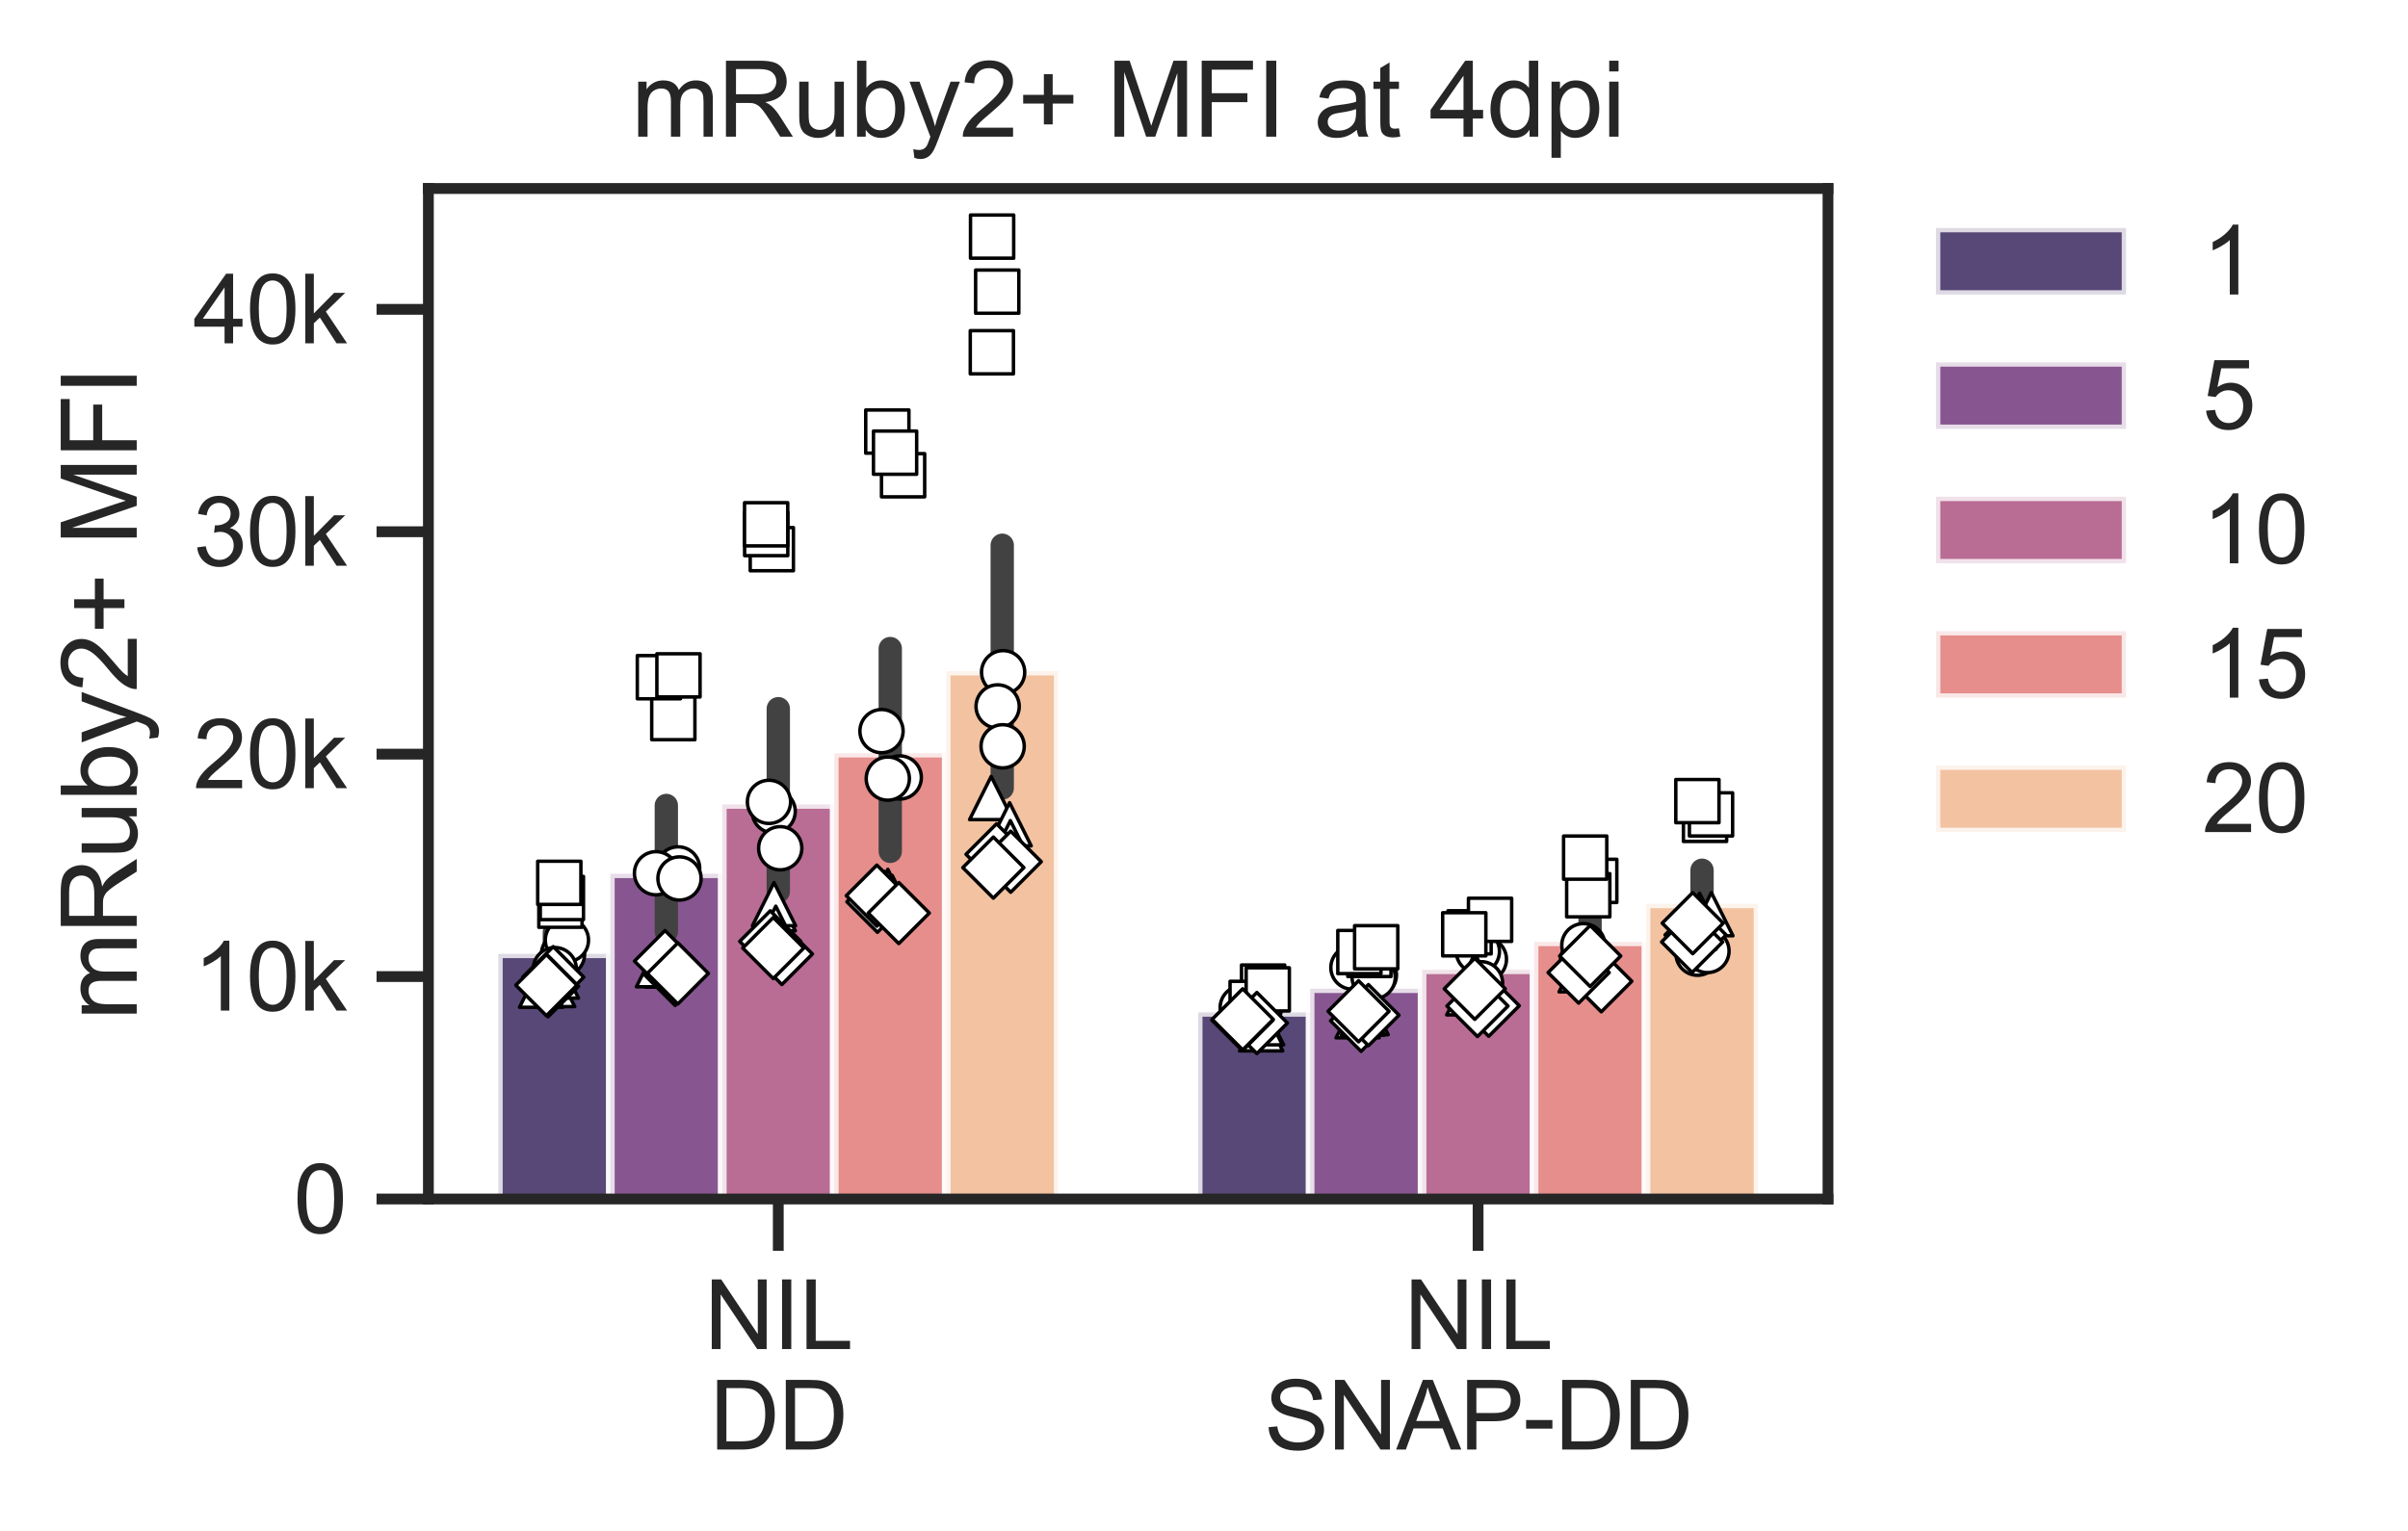 <?xml version="1.0" encoding="utf-8" standalone="no"?>
<!DOCTYPE svg PUBLIC "-//W3C//DTD SVG 1.1//EN"
  "http://www.w3.org/Graphics/SVG/1.1/DTD/svg11.dtd">
<svg xmlns:xlink="http://www.w3.org/1999/xlink" width="278.719pt" height="177.219pt" viewBox="0 0 278.719 177.219" xmlns="http://www.w3.org/2000/svg" version="1.1">
 <defs>
  <style type="text/css">*{stroke-linejoin: round; stroke-linecap: butt}</style>
 </defs>
 <g id="figure_1">
  <g id="patch_1">
   <path d="M 0 177.219 
L 278.719 177.219 
L 278.719 -0 
L 0 -0 
z
" style="fill: #ffffff"/>
  </g>
  <g id="axes_1">
   <g id="patch_2">
    <path d="M 49.585 138.825 
L 211.585 138.825 
L 211.585 21.825 
L 49.585 21.825 
z
" style="fill: #ffffff"/>
   </g>
   <g id="matplotlib.axis_1">
    <g id="xtick_1">
     <g id="line2d_1">
      <defs>
       <path id="m6c8a07d9db" d="M 0 0 
L 0 6 
" style="stroke: #262626; stroke-width: 1.25"/>
      </defs>
      <g>
       <use xlink:href="#m6c8a07d9db" x="90.085" y="138.825" style="fill: #262626; stroke: #262626; stroke-width: 1.25"/>
      </g>
     </g>
     <g id="text_1">
      <!-- NIL -->
      <g style="fill: #262626" transform="translate(81.526 156.199) scale(0.11 -0.11)">
       <defs>
        <path id="ArialMT-4e" d="M 488 0 
L 488 4581 
L 1109 4581 
L 3516 984 
L 3516 4581 
L 4097 4581 
L 4097 0 
L 3475 0 
L 1069 3600 
L 1069 0 
L 488 0 
z
" transform="scale(0.016)"/>
        <path id="ArialMT-49" d="M 597 0 
L 597 4581 
L 1203 4581 
L 1203 0 
L 597 0 
z
" transform="scale(0.016)"/>
        <path id="ArialMT-4c" d="M 469 0 
L 469 4581 
L 1075 4581 
L 1075 541 
L 3331 541 
L 3331 0 
L 469 0 
z
" transform="scale(0.016)"/>
       </defs>
       <use xlink:href="#ArialMT-4e"/>
       <use xlink:href="#ArialMT-49" transform="translate(72.217 0)"/>
       <use xlink:href="#ArialMT-4c" transform="translate(100 0)"/>
      </g>
      <!-- DD -->
      <g style="fill: #262626" transform="translate(82.141 167.833) scale(0.11 -0.11)">
       <defs>
        <path id="ArialMT-44" d="M 494 0 
L 494 4581 
L 2072 4581 
Q 2606 4581 2888 4516 
Q 3281 4425 3559 4188 
Q 3922 3881 4101 3404 
Q 4281 2928 4281 2316 
Q 4281 1794 4159 1391 
Q 4038 988 3847 723 
Q 3656 459 3429 307 
Q 3203 156 2883 78 
Q 2563 0 2147 0 
L 494 0 
z
M 1100 541 
L 2078 541 
Q 2531 541 2789 625 
Q 3047 709 3200 863 
Q 3416 1078 3536 1442 
Q 3656 1806 3656 2325 
Q 3656 3044 3420 3430 
Q 3184 3816 2847 3947 
Q 2603 4041 2063 4041 
L 1100 4041 
L 1100 541 
z
" transform="scale(0.016)"/>
       </defs>
       <use xlink:href="#ArialMT-44"/>
       <use xlink:href="#ArialMT-44" transform="translate(72.217 0)"/>
      </g>
     </g>
    </g>
    <g id="xtick_2">
     <g id="line2d_2">
      <g>
       <use xlink:href="#m6c8a07d9db" x="171.085" y="138.825" style="fill: #262626; stroke: #262626; stroke-width: 1.25"/>
      </g>
     </g>
     <g id="text_2">
      <!-- NIL -->
      <g style="fill: #262626" transform="translate(162.526 156.199) scale(0.11 -0.11)">
       <use xlink:href="#ArialMT-4e"/>
       <use xlink:href="#ArialMT-49" transform="translate(72.217 0)"/>
       <use xlink:href="#ArialMT-4c" transform="translate(100 0)"/>
      </g>
      <!-- SNAP-DD -->
      <g style="fill: #262626" transform="translate(146.331 167.833) scale(0.11 -0.11)">
       <defs>
        <path id="ArialMT-53" d="M 288 1472 
L 859 1522 
Q 900 1178 1048 958 
Q 1197 738 1509 602 
Q 1822 466 2213 466 
Q 2559 466 2825 569 
Q 3091 672 3220 851 
Q 3350 1031 3350 1244 
Q 3350 1459 3225 1620 
Q 3100 1781 2813 1891 
Q 2628 1963 1997 2114 
Q 1366 2266 1113 2400 
Q 784 2572 623 2826 
Q 463 3081 463 3397 
Q 463 3744 659 4045 
Q 856 4347 1234 4503 
Q 1613 4659 2075 4659 
Q 2584 4659 2973 4495 
Q 3363 4331 3572 4012 
Q 3781 3694 3797 3291 
L 3216 3247 
Q 3169 3681 2898 3903 
Q 2628 4125 2100 4125 
Q 1550 4125 1298 3923 
Q 1047 3722 1047 3438 
Q 1047 3191 1225 3031 
Q 1400 2872 2139 2705 
Q 2878 2538 3153 2413 
Q 3553 2228 3743 1945 
Q 3934 1663 3934 1294 
Q 3934 928 3725 604 
Q 3516 281 3123 101 
Q 2731 -78 2241 -78 
Q 1619 -78 1198 103 
Q 778 284 539 648 
Q 300 1013 288 1472 
z
" transform="scale(0.016)"/>
        <path id="ArialMT-41" d="M -9 0 
L 1750 4581 
L 2403 4581 
L 4278 0 
L 3588 0 
L 3053 1388 
L 1138 1388 
L 634 0 
L -9 0 
z
M 1313 1881 
L 2866 1881 
L 2388 3150 
Q 2169 3728 2063 4100 
Q 1975 3659 1816 3225 
L 1313 1881 
z
" transform="scale(0.016)"/>
        <path id="ArialMT-50" d="M 494 0 
L 494 4581 
L 2222 4581 
Q 2678 4581 2919 4538 
Q 3256 4481 3484 4323 
Q 3713 4166 3852 3881 
Q 3991 3597 3991 3256 
Q 3991 2672 3619 2267 
Q 3247 1863 2275 1863 
L 1100 1863 
L 1100 0 
L 494 0 
z
M 1100 2403 
L 2284 2403 
Q 2872 2403 3119 2622 
Q 3366 2841 3366 3238 
Q 3366 3525 3220 3729 
Q 3075 3934 2838 4000 
Q 2684 4041 2272 4041 
L 1100 4041 
L 1100 2403 
z
" transform="scale(0.016)"/>
        <path id="ArialMT-2d" d="M 203 1375 
L 203 1941 
L 1931 1941 
L 1931 1375 
L 203 1375 
z
" transform="scale(0.016)"/>
       </defs>
       <use xlink:href="#ArialMT-53"/>
       <use xlink:href="#ArialMT-4e" transform="translate(66.699 0)"/>
       <use xlink:href="#ArialMT-41" transform="translate(138.916 0)"/>
       <use xlink:href="#ArialMT-50" transform="translate(205.615 0)"/>
       <use xlink:href="#ArialMT-2d" transform="translate(272.314 0)"/>
       <use xlink:href="#ArialMT-44" transform="translate(305.615 0)"/>
       <use xlink:href="#ArialMT-44" transform="translate(377.832 0)"/>
      </g>
     </g>
    </g>
   </g>
   <g id="matplotlib.axis_2">
    <g id="ytick_1">
     <g id="line2d_3">
      <defs>
       <path id="m7a5f6db5f8" d="M 0 0 
L -6 0 
" style="stroke: #262626; stroke-width: 1.25"/>
      </defs>
      <g>
       <use xlink:href="#m7a5f6db5f8" x="49.585" y="138.825" style="fill: #262626; stroke: #262626; stroke-width: 1.25"/>
      </g>
     </g>
     <g id="text_3">
      <!-- 0 -->
      <g style="fill: #262626" transform="translate(33.968 142.762) scale(0.11 -0.11)">
       <defs>
        <path id="ArialMT-30" d="M 266 2259 
Q 266 3072 433 3567 
Q 600 4063 929 4331 
Q 1259 4600 1759 4600 
Q 2128 4600 2406 4451 
Q 2684 4303 2865 4023 
Q 3047 3744 3150 3342 
Q 3253 2941 3253 2259 
Q 3253 1453 3087 958 
Q 2922 463 2592 192 
Q 2263 -78 1759 -78 
Q 1097 -78 719 397 
Q 266 969 266 2259 
z
M 844 2259 
Q 844 1131 1108 757 
Q 1372 384 1759 384 
Q 2147 384 2411 759 
Q 2675 1134 2675 2259 
Q 2675 3391 2411 3762 
Q 2147 4134 1753 4134 
Q 1366 4134 1134 3806 
Q 844 3388 844 2259 
z
" transform="scale(0.016)"/>
       </defs>
       <use xlink:href="#ArialMT-30"/>
      </g>
     </g>
    </g>
    <g id="ytick_2">
     <g id="line2d_4">
      <g>
       <use xlink:href="#m7a5f6db5f8" x="49.585" y="113.072" style="fill: #262626; stroke: #262626; stroke-width: 1.25"/>
      </g>
     </g>
     <g id="text_4">
      <!-- 10k -->
      <g style="fill: #262626" transform="translate(22.351 117.009) scale(0.11 -0.11)">
       <defs>
        <path id="ArialMT-31" d="M 2384 0 
L 1822 0 
L 1822 3584 
Q 1619 3391 1289 3197 
Q 959 3003 697 2906 
L 697 3450 
Q 1169 3672 1522 3987 
Q 1875 4303 2022 4600 
L 2384 4600 
L 2384 0 
z
" transform="scale(0.016)"/>
        <path id="ArialMT-6b" d="M 425 0 
L 425 4581 
L 988 4581 
L 988 1969 
L 2319 3319 
L 3047 3319 
L 1778 2088 
L 3175 0 
L 2481 0 
L 1384 1697 
L 988 1316 
L 988 0 
L 425 0 
z
" transform="scale(0.016)"/>
       </defs>
       <use xlink:href="#ArialMT-31"/>
       <use xlink:href="#ArialMT-30" transform="translate(55.615 0)"/>
       <use xlink:href="#ArialMT-6b" transform="translate(111.23 0)"/>
      </g>
     </g>
    </g>
    <g id="ytick_3">
     <g id="line2d_5">
      <g>
       <use xlink:href="#m7a5f6db5f8" x="49.585" y="87.32" style="fill: #262626; stroke: #262626; stroke-width: 1.25"/>
      </g>
     </g>
     <g id="text_5">
      <!-- 20k -->
      <g style="fill: #262626" transform="translate(22.351 91.257) scale(0.11 -0.11)">
       <defs>
        <path id="ArialMT-32" d="M 3222 541 
L 3222 0 
L 194 0 
Q 188 203 259 391 
Q 375 700 629 1000 
Q 884 1300 1366 1694 
Q 2113 2306 2375 2664 
Q 2638 3022 2638 3341 
Q 2638 3675 2398 3904 
Q 2159 4134 1775 4134 
Q 1369 4134 1125 3890 
Q 881 3647 878 3216 
L 300 3275 
Q 359 3922 746 4261 
Q 1134 4600 1788 4600 
Q 2447 4600 2831 4234 
Q 3216 3869 3216 3328 
Q 3216 3053 3103 2787 
Q 2991 2522 2730 2228 
Q 2469 1934 1863 1422 
Q 1356 997 1212 845 
Q 1069 694 975 541 
L 3222 541 
z
" transform="scale(0.016)"/>
       </defs>
       <use xlink:href="#ArialMT-32"/>
       <use xlink:href="#ArialMT-30" transform="translate(55.615 0)"/>
       <use xlink:href="#ArialMT-6b" transform="translate(111.23 0)"/>
      </g>
     </g>
    </g>
    <g id="ytick_4">
     <g id="line2d_6">
      <g>
       <use xlink:href="#m7a5f6db5f8" x="49.585" y="61.567" style="fill: #262626; stroke: #262626; stroke-width: 1.25"/>
      </g>
     </g>
     <g id="text_6">
      <!-- 30k -->
      <g style="fill: #262626" transform="translate(22.351 65.504) scale(0.11 -0.11)">
       <defs>
        <path id="ArialMT-33" d="M 269 1209 
L 831 1284 
Q 928 806 1161 595 
Q 1394 384 1728 384 
Q 2125 384 2398 659 
Q 2672 934 2672 1341 
Q 2672 1728 2419 1979 
Q 2166 2231 1775 2231 
Q 1616 2231 1378 2169 
L 1441 2663 
Q 1497 2656 1531 2656 
Q 1891 2656 2178 2843 
Q 2466 3031 2466 3422 
Q 2466 3731 2256 3934 
Q 2047 4138 1716 4138 
Q 1388 4138 1169 3931 
Q 950 3725 888 3313 
L 325 3413 
Q 428 3978 793 4289 
Q 1159 4600 1703 4600 
Q 2078 4600 2393 4439 
Q 2709 4278 2876 4000 
Q 3044 3722 3044 3409 
Q 3044 3113 2884 2869 
Q 2725 2625 2413 2481 
Q 2819 2388 3044 2092 
Q 3269 1797 3269 1353 
Q 3269 753 2831 336 
Q 2394 -81 1725 -81 
Q 1122 -81 723 278 
Q 325 638 269 1209 
z
" transform="scale(0.016)"/>
       </defs>
       <use xlink:href="#ArialMT-33"/>
       <use xlink:href="#ArialMT-30" transform="translate(55.615 0)"/>
       <use xlink:href="#ArialMT-6b" transform="translate(111.23 0)"/>
      </g>
     </g>
    </g>
    <g id="ytick_5">
     <g id="line2d_7">
      <g>
       <use xlink:href="#m7a5f6db5f8" x="49.585" y="35.815" style="fill: #262626; stroke: #262626; stroke-width: 1.25"/>
      </g>
     </g>
     <g id="text_7">
      <!-- 40k -->
      <g style="fill: #262626" transform="translate(22.351 39.752) scale(0.11 -0.11)">
       <defs>
        <path id="ArialMT-34" d="M 2069 0 
L 2069 1097 
L 81 1097 
L 81 1613 
L 2172 4581 
L 2631 4581 
L 2631 1613 
L 3250 1613 
L 3250 1097 
L 2631 1097 
L 2631 0 
L 2069 0 
z
M 2069 1613 
L 2069 3678 
L 634 1613 
L 2069 1613 
z
" transform="scale(0.016)"/>
       </defs>
       <use xlink:href="#ArialMT-34"/>
       <use xlink:href="#ArialMT-30" transform="translate(55.615 0)"/>
       <use xlink:href="#ArialMT-6b" transform="translate(111.23 0)"/>
      </g>
     </g>
    </g>
    <g id="text_8">
     <!-- mRuby2+ MFI -->
     <g style="fill: #262626" transform="translate(15.825 118.166) rotate(-90) scale(0.12 -0.12)">
      <defs>
       <path id="ArialMT-6d" d="M 422 0 
L 422 3319 
L 925 3319 
L 925 2853 
Q 1081 3097 1340 3245 
Q 1600 3394 1931 3394 
Q 2300 3394 2536 3241 
Q 2772 3088 2869 2813 
Q 3263 3394 3894 3394 
Q 4388 3394 4653 3120 
Q 4919 2847 4919 2278 
L 4919 0 
L 4359 0 
L 4359 2091 
Q 4359 2428 4304 2576 
Q 4250 2725 4106 2815 
Q 3963 2906 3769 2906 
Q 3419 2906 3187 2673 
Q 2956 2441 2956 1928 
L 2956 0 
L 2394 0 
L 2394 2156 
Q 2394 2531 2256 2718 
Q 2119 2906 1806 2906 
Q 1569 2906 1367 2781 
Q 1166 2656 1075 2415 
Q 984 2175 984 1722 
L 984 0 
L 422 0 
z
" transform="scale(0.016)"/>
       <path id="ArialMT-52" d="M 503 0 
L 503 4581 
L 2534 4581 
Q 3147 4581 3465 4457 
Q 3784 4334 3975 4021 
Q 4166 3709 4166 3331 
Q 4166 2844 3850 2509 
Q 3534 2175 2875 2084 
Q 3116 1969 3241 1856 
Q 3506 1613 3744 1247 
L 4541 0 
L 3778 0 
L 3172 953 
Q 2906 1366 2734 1584 
Q 2563 1803 2427 1890 
Q 2291 1978 2150 2013 
Q 2047 2034 1813 2034 
L 1109 2034 
L 1109 0 
L 503 0 
z
M 1109 2559 
L 2413 2559 
Q 2828 2559 3062 2645 
Q 3297 2731 3419 2920 
Q 3541 3109 3541 3331 
Q 3541 3656 3305 3865 
Q 3069 4075 2559 4075 
L 1109 4075 
L 1109 2559 
z
" transform="scale(0.016)"/>
       <path id="ArialMT-75" d="M 2597 0 
L 2597 488 
Q 2209 -75 1544 -75 
Q 1250 -75 995 37 
Q 741 150 617 320 
Q 494 491 444 738 
Q 409 903 409 1263 
L 409 3319 
L 972 3319 
L 972 1478 
Q 972 1038 1006 884 
Q 1059 663 1231 536 
Q 1403 409 1656 409 
Q 1909 409 2131 539 
Q 2353 669 2445 892 
Q 2538 1116 2538 1541 
L 2538 3319 
L 3100 3319 
L 3100 0 
L 2597 0 
z
" transform="scale(0.016)"/>
       <path id="ArialMT-62" d="M 941 0 
L 419 0 
L 419 4581 
L 981 4581 
L 981 2947 
Q 1338 3394 1891 3394 
Q 2197 3394 2470 3270 
Q 2744 3147 2920 2923 
Q 3097 2700 3197 2384 
Q 3297 2069 3297 1709 
Q 3297 856 2875 390 
Q 2453 -75 1863 -75 
Q 1275 -75 941 416 
L 941 0 
z
M 934 1684 
Q 934 1088 1097 822 
Q 1363 388 1816 388 
Q 2184 388 2453 708 
Q 2722 1028 2722 1663 
Q 2722 2313 2464 2622 
Q 2206 2931 1841 2931 
Q 1472 2931 1203 2611 
Q 934 2291 934 1684 
z
" transform="scale(0.016)"/>
       <path id="ArialMT-79" d="M 397 -1278 
L 334 -750 
Q 519 -800 656 -800 
Q 844 -800 956 -737 
Q 1069 -675 1141 -563 
Q 1194 -478 1313 -144 
Q 1328 -97 1363 -6 
L 103 3319 
L 709 3319 
L 1400 1397 
Q 1534 1031 1641 628 
Q 1738 1016 1872 1384 
L 2581 3319 
L 3144 3319 
L 1881 -56 
Q 1678 -603 1566 -809 
Q 1416 -1088 1222 -1217 
Q 1028 -1347 759 -1347 
Q 597 -1347 397 -1278 
z
" transform="scale(0.016)"/>
       <path id="ArialMT-2b" d="M 1603 741 
L 1603 1997 
L 356 1997 
L 356 2522 
L 1603 2522 
L 1603 3769 
L 2134 3769 
L 2134 2522 
L 3381 2522 
L 3381 1997 
L 2134 1997 
L 2134 741 
L 1603 741 
z
" transform="scale(0.016)"/>
       <path id="ArialMT-20" transform="scale(0.016)"/>
       <path id="ArialMT-4d" d="M 475 0 
L 475 4581 
L 1388 4581 
L 2472 1338 
Q 2622 884 2691 659 
Q 2769 909 2934 1394 
L 4031 4581 
L 4847 4581 
L 4847 0 
L 4263 0 
L 4263 3834 
L 2931 0 
L 2384 0 
L 1059 3900 
L 1059 0 
L 475 0 
z
" transform="scale(0.016)"/>
       <path id="ArialMT-46" d="M 525 0 
L 525 4581 
L 3616 4581 
L 3616 4041 
L 1131 4041 
L 1131 2622 
L 3281 2622 
L 3281 2081 
L 1131 2081 
L 1131 0 
L 525 0 
z
" transform="scale(0.016)"/>
      </defs>
      <use xlink:href="#ArialMT-6d"/>
      <use xlink:href="#ArialMT-52" transform="translate(83.301 0)"/>
      <use xlink:href="#ArialMT-75" transform="translate(155.518 0)"/>
      <use xlink:href="#ArialMT-62" transform="translate(211.133 0)"/>
      <use xlink:href="#ArialMT-79" transform="translate(266.748 0)"/>
      <use xlink:href="#ArialMT-32" transform="translate(316.748 0)"/>
      <use xlink:href="#ArialMT-2b" transform="translate(372.363 0)"/>
      <use xlink:href="#ArialMT-20" transform="translate(430.762 0)"/>
      <use xlink:href="#ArialMT-4d" transform="translate(458.545 0)"/>
      <use xlink:href="#ArialMT-46" transform="translate(541.846 0)"/>
      <use xlink:href="#ArialMT-49" transform="translate(602.93 0)"/>
     </g>
    </g>
   </g>
   <g id="patch_3">
    <path d="M 57.685 138.825 
L 70.645 138.825 
L 70.645 110.437 
L 57.685 110.437 
z
" clip-path="url(#p95d356838e)" style="fill: #2f1b55; opacity: 0.8; stroke: #ffffff; stroke-linejoin: miter"/>
   </g>
   <g id="patch_4">
    <path d="M 138.685 138.825 
L 151.645 138.825 
L 151.645 117.215 
L 138.685 117.215 
z
" clip-path="url(#p95d356838e)" style="fill: #2f1b55; opacity: 0.8; stroke: #ffffff; stroke-linejoin: miter"/>
   </g>
   <g id="patch_5">
    <path d="M 70.645 138.825 
L 83.605 138.825 
L 83.605 101.167 
L 70.645 101.167 
z
" clip-path="url(#p95d356838e)" style="fill: #692c75; opacity: 0.8; stroke: #ffffff; stroke-linejoin: miter"/>
   </g>
   <g id="patch_6">
    <path d="M 151.645 138.825 
L 164.605 138.825 
L 164.605 114.473 
L 151.645 114.473 
z
" clip-path="url(#p95d356838e)" style="fill: #692c75; opacity: 0.8; stroke: #ffffff; stroke-linejoin: miter"/>
   </g>
   <g id="patch_7">
    <path d="M 83.605 138.825 
L 96.565 138.825 
L 96.565 93.144 
L 83.605 93.144 
z
" clip-path="url(#p95d356838e)" style="fill: #a74779; opacity: 0.8; stroke: #ffffff; stroke-linejoin: miter"/>
   </g>
   <g id="patch_8">
    <path d="M 164.605 138.825 
L 177.565 138.825 
L 177.565 112.29 
L 164.605 112.29 
z
" clip-path="url(#p95d356838e)" style="fill: #a74779; opacity: 0.8; stroke: #ffffff; stroke-linejoin: miter"/>
   </g>
   <g id="patch_9">
    <path d="M 96.565 138.825 
L 109.525 138.825 
L 109.525 87.205 
L 96.565 87.205 
z
" clip-path="url(#p95d356838e)" style="fill: #de7270; opacity: 0.8; stroke: #ffffff; stroke-linejoin: miter"/>
   </g>
   <g id="patch_10">
    <path d="M 177.565 138.825 
L 190.525 138.825 
L 190.525 109.047 
L 177.565 109.047 
z
" clip-path="url(#p95d356838e)" style="fill: #de7270; opacity: 0.8; stroke: #ffffff; stroke-linejoin: miter"/>
   </g>
   <g id="patch_11">
    <path d="M 109.525 138.825 
L 122.485 138.825 
L 122.485 77.706 
L 109.525 77.706 
z
" clip-path="url(#p95d356838e)" style="fill: #eeb389; opacity: 0.8; stroke: #ffffff; stroke-linejoin: miter"/>
   </g>
   <g id="patch_12">
    <path d="M 190.525 138.825 
L 203.485 138.825 
L 203.485 104.652 
L 190.525 104.652 
z
" clip-path="url(#p95d356838e)" style="fill: #eeb389; opacity: 0.8; stroke: #ffffff; stroke-linejoin: miter"/>
   </g>
   <g id="line2d_8">
    <path d="M 64.165 112.681 
L 64.165 107.986 
" clip-path="url(#p95d356838e)" style="fill: none; stroke: #424242; stroke-width: 2.7; stroke-linecap: round"/>
   </g>
   <g id="line2d_9">
    <path d="M 145.165 118.026 
L 145.165 116.308 
" clip-path="url(#p95d356838e)" style="fill: none; stroke: #424242; stroke-width: 2.7; stroke-linecap: round"/>
   </g>
   <g id="line2d_10">
    <path d="M 77.125 107.843 
L 77.125 93.261 
" clip-path="url(#p95d356838e)" style="fill: none; stroke: #424242; stroke-width: 2.7; stroke-linecap: round"/>
   </g>
   <g id="line2d_11">
    <path d="M 158.125 116.254 
L 158.125 112.632 
" clip-path="url(#p95d356838e)" style="fill: none; stroke: #424242; stroke-width: 2.7; stroke-linecap: round"/>
   </g>
   <g id="line2d_12">
    <path d="M 90.085 103.215 
L 90.085 82.054 
" clip-path="url(#p95d356838e)" style="fill: none; stroke: #424242; stroke-width: 2.7; stroke-linecap: round"/>
   </g>
   <g id="line2d_13">
    <path d="M 171.085 114.222 
L 171.085 110.512 
" clip-path="url(#p95d356838e)" style="fill: none; stroke: #424242; stroke-width: 2.7; stroke-linecap: round"/>
   </g>
   <g id="line2d_14">
    <path d="M 103.045 98.573 
L 103.045 75.092 
" clip-path="url(#p95d356838e)" style="fill: none; stroke: #424242; stroke-width: 2.7; stroke-linecap: round"/>
   </g>
   <g id="line2d_15">
    <path d="M 184.045 111.206 
L 184.045 106.219 
" clip-path="url(#p95d356838e)" style="fill: none; stroke: #424242; stroke-width: 2.7; stroke-linecap: round"/>
   </g>
   <g id="line2d_16">
    <path d="M 116.005 91.236 
L 116.005 63.13 
" clip-path="url(#p95d356838e)" style="fill: none; stroke: #424242; stroke-width: 2.7; stroke-linecap: round"/>
   </g>
   <g id="line2d_17">
    <path d="M 197.005 107.775 
L 197.005 100.757 
" clip-path="url(#p95d356838e)" style="fill: none; stroke: #424242; stroke-width: 2.7; stroke-linecap: round"/>
   </g>
   <g id="patch_13">
    <path d="M 49.585 138.825 
L 49.585 21.825 
" style="fill: none; stroke: #262626; stroke-width: 1.25; stroke-linejoin: miter; stroke-linecap: square"/>
   </g>
   <g id="patch_14">
    <path d="M 211.585 138.825 
L 211.585 21.825 
" style="fill: none; stroke: #262626; stroke-width: 1.25; stroke-linejoin: miter; stroke-linecap: square"/>
   </g>
   <g id="patch_15">
    <path d="M 49.585 138.825 
L 211.585 138.825 
" style="fill: none; stroke: #262626; stroke-width: 1.25; stroke-linejoin: miter; stroke-linecap: square"/>
   </g>
   <g id="patch_16">
    <path d="M 49.585 21.825 
L 211.585 21.825 
" style="fill: none; stroke: #262626; stroke-width: 1.25; stroke-linejoin: miter; stroke-linecap: square"/>
   </g>
   <g id="PathCollection_1">
    <defs>
     <path id="C0_0_83baa17516" d="M 0 2.5 
C 0.663 2.5 1.299 2.237 1.768 1.768 
C 2.237 1.299 2.5 0.663 2.5 -0 
C 2.5 -0.663 2.237 -1.299 1.768 -1.768 
C 1.299 -2.237 0.663 -2.5 0 -2.5 
C -0.663 -2.5 -1.299 -2.237 -1.768 -1.768 
C -2.237 -1.299 -2.5 -0.663 -2.5 0 
C -2.5 0.663 -2.237 1.299 -1.768 1.768 
C -1.299 2.237 -0.663 2.5 0 2.5 
z
"/>
    </defs>
    <g clip-path="url(#p95d356838e)">
     <use xlink:href="#C0_0_83baa17516" x="65.165" y="110.482" style="fill: #ffffff; stroke: #000000; stroke-width: 0.4"/>
    </g>
    <g clip-path="url(#p95d356838e)">
     <use xlink:href="#C0_0_83baa17516" x="65.619" y="108.853" style="fill: #ffffff; stroke: #000000; stroke-width: 0.4"/>
    </g>
    <g clip-path="url(#p95d356838e)">
     <use xlink:href="#C0_0_83baa17516" x="64.217" y="112.207" style="fill: #ffffff; stroke: #000000; stroke-width: 0.4"/>
    </g>
   </g>
   <g id="PathCollection_2">
    <defs>
     <path id="C1_0_d886f0a919" d="M 0 2.5 
C 0.663 2.5 1.299 2.237 1.768 1.768 
C 2.237 1.299 2.5 0.663 2.5 -0 
C 2.5 -0.663 2.237 -1.299 1.768 -1.768 
C 1.299 -2.237 0.663 -2.5 0 -2.5 
C -0.663 -2.5 -1.299 -2.237 -1.768 -1.768 
C -2.237 -1.299 -2.5 -0.663 -2.5 0 
C -2.5 0.663 -2.237 1.299 -1.768 1.768 
C -1.299 2.237 -0.663 2.5 0 2.5 
z
"/>
    </defs>
    <g clip-path="url(#p95d356838e)">
     <use xlink:href="#C1_0_d886f0a919" x="78.49" y="100.548" style="fill: #ffffff; stroke: #000000; stroke-width: 0.4"/>
    </g>
    <g clip-path="url(#p95d356838e)">
     <use xlink:href="#C1_0_d886f0a919" x="75.932" y="101.108" style="fill: #ffffff; stroke: #000000; stroke-width: 0.4"/>
    </g>
    <g clip-path="url(#p95d356838e)">
     <use xlink:href="#C1_0_d886f0a919" x="78.65" y="101.712" style="fill: #ffffff; stroke: #000000; stroke-width: 0.4"/>
    </g>
   </g>
   <g id="PathCollection_3">
    <defs>
     <path id="C2_0_1a05703f08" d="M 0 2.5 
C 0.663 2.5 1.299 2.237 1.768 1.768 
C 2.237 1.299 2.5 0.663 2.5 -0 
C 2.5 -0.663 2.237 -1.299 1.768 -1.768 
C 1.299 -2.237 0.663 -2.5 0 -2.5 
C -0.663 -2.5 -1.299 -2.237 -1.768 -1.768 
C -2.237 -1.299 -2.5 -0.663 -2.5 0 
C -2.5 0.663 -2.237 1.299 -1.768 1.768 
C -1.299 2.237 -0.663 2.5 0 2.5 
z
"/>
    </defs>
    <g clip-path="url(#p95d356838e)">
     <use xlink:href="#C2_0_1a05703f08" x="89.55" y="93.943" style="fill: #ffffff; stroke: #000000; stroke-width: 0.4"/>
    </g>
    <g clip-path="url(#p95d356838e)">
     <use xlink:href="#C2_0_1a05703f08" x="89.008" y="92.843" style="fill: #ffffff; stroke: #000000; stroke-width: 0.4"/>
    </g>
    <g clip-path="url(#p95d356838e)">
     <use xlink:href="#C2_0_1a05703f08" x="90.308" y="98.212" style="fill: #ffffff; stroke: #000000; stroke-width: 0.4"/>
    </g>
   </g>
   <g id="PathCollection_4">
    <defs>
     <path id="C3_0_217b3a7c22" d="M 0 2.5 
C 0.663 2.5 1.299 2.237 1.768 1.768 
C 2.237 1.299 2.5 0.663 2.5 -0 
C 2.5 -0.663 2.237 -1.299 1.768 -1.768 
C 1.299 -2.237 0.663 -2.5 0 -2.5 
C -0.663 -2.5 -1.299 -2.237 -1.768 -1.768 
C -2.237 -1.299 -2.5 -0.663 -2.5 0 
C -2.5 0.663 -2.237 1.299 -1.768 1.768 
C -1.299 2.237 -0.663 2.5 0 2.5 
z
"/>
    </defs>
    <g clip-path="url(#p95d356838e)">
     <use xlink:href="#C3_0_217b3a7c22" x="102.032" y="84.653" style="fill: #ffffff; stroke: #000000; stroke-width: 0.4"/>
    </g>
    <g clip-path="url(#p95d356838e)">
     <use xlink:href="#C3_0_217b3a7c22" x="104.143" y="90.02" style="fill: #ffffff; stroke: #000000; stroke-width: 0.4"/>
    </g>
    <g clip-path="url(#p95d356838e)">
     <use xlink:href="#C3_0_217b3a7c22" x="102.76" y="90.151" style="fill: #ffffff; stroke: #000000; stroke-width: 0.4"/>
    </g>
   </g>
   <g id="PathCollection_5">
    <defs>
     <path id="C4_0_01f590d61d" d="M 0 2.5 
C 0.663 2.5 1.299 2.237 1.768 1.768 
C 2.237 1.299 2.5 0.663 2.5 -0 
C 2.5 -0.663 2.237 -1.299 1.768 -1.768 
C 1.299 -2.237 0.663 -2.5 0 -2.5 
C -0.663 -2.5 -1.299 -2.237 -1.768 -1.768 
C -2.237 -1.299 -2.5 -0.663 -2.5 0 
C -2.5 0.663 -2.237 1.299 -1.768 1.768 
C -1.299 2.237 -0.663 2.5 0 2.5 
z
"/>
    </defs>
    <g clip-path="url(#p95d356838e)">
     <use xlink:href="#C4_0_01f590d61d" x="116.109" y="77.832" style="fill: #ffffff; stroke: #000000; stroke-width: 0.4"/>
    </g>
    <g clip-path="url(#p95d356838e)">
     <use xlink:href="#C4_0_01f590d61d" x="115.473" y="81.794" style="fill: #ffffff; stroke: #000000; stroke-width: 0.4"/>
    </g>
    <g clip-path="url(#p95d356838e)">
     <use xlink:href="#C4_0_01f590d61d" x="116.053" y="86.409" style="fill: #ffffff; stroke: #000000; stroke-width: 0.4"/>
    </g>
   </g>
   <g id="PathCollection_6">
    <defs>
     <path id="C5_0_c6a343abdf" d="M 0 2.5 
C 0.663 2.5 1.299 2.237 1.768 1.768 
C 2.237 1.299 2.5 0.663 2.5 -0 
C 2.5 -0.663 2.237 -1.299 1.768 -1.768 
C 1.299 -2.237 0.663 -2.5 0 -2.5 
C -0.663 -2.5 -1.299 -2.237 -1.768 -1.768 
C -2.237 -1.299 -2.5 -0.663 -2.5 0 
C -2.5 0.663 -2.237 1.299 -1.768 1.768 
C -1.299 2.237 -0.663 2.5 0 2.5 
z
"/>
    </defs>
    <g clip-path="url(#p95d356838e)">
     <use xlink:href="#C5_0_c6a343abdf" x="143.728" y="116.661" style="fill: #ffffff; stroke: #000000; stroke-width: 0.4"/>
    </g>
    <g clip-path="url(#p95d356838e)">
     <use xlink:href="#C5_0_c6a343abdf" x="145.501" y="117.732" style="fill: #ffffff; stroke: #000000; stroke-width: 0.4"/>
    </g>
    <g clip-path="url(#p95d356838e)">
     <use xlink:href="#C5_0_c6a343abdf" x="145.869" y="116.555" style="fill: #ffffff; stroke: #000000; stroke-width: 0.4"/>
    </g>
   </g>
   <g id="PathCollection_7">
    <defs>
     <path id="C6_0_5541d3990b" d="M 0 2.5 
C 0.663 2.5 1.299 2.237 1.768 1.768 
C 2.237 1.299 2.5 0.663 2.5 -0 
C 2.5 -0.663 2.237 -1.299 1.768 -1.768 
C 1.299 -2.237 0.663 -2.5 0 -2.5 
C -0.663 -2.5 -1.299 -2.237 -1.768 -1.768 
C -2.237 -1.299 -2.5 -0.663 -2.5 0 
C -2.5 0.663 -2.237 1.299 -1.768 1.768 
C -1.299 2.237 -0.663 2.5 0 2.5 
z
"/>
    </defs>
    <g clip-path="url(#p95d356838e)">
     <use xlink:href="#C6_0_5541d3990b" x="156.54" y="112.035" style="fill: #ffffff; stroke: #000000; stroke-width: 0.4"/>
    </g>
    <g clip-path="url(#p95d356838e)">
     <use xlink:href="#C6_0_5541d3990b" x="159.139" y="112.883" style="fill: #ffffff; stroke: #000000; stroke-width: 0.4"/>
    </g>
    <g clip-path="url(#p95d356838e)">
     <use xlink:href="#C6_0_5541d3990b" x="158.995" y="113.146" style="fill: #ffffff; stroke: #000000; stroke-width: 0.4"/>
    </g>
   </g>
   <g id="PathCollection_8">
    <defs>
     <path id="C7_0_5dd04789f3" d="M 0 2.5 
C 0.663 2.5 1.299 2.237 1.768 1.768 
C 2.237 1.299 2.5 0.663 2.5 -0 
C 2.5 -0.663 2.237 -1.299 1.768 -1.768 
C 1.299 -2.237 0.663 -2.5 0 -2.5 
C -0.663 -2.5 -1.299 -2.237 -1.768 -1.768 
C -2.237 -1.299 -2.5 -0.663 -2.5 0 
C -2.5 0.663 -2.237 1.299 -1.768 1.768 
C -1.299 2.237 -0.663 2.5 0 2.5 
z
"/>
    </defs>
    <g clip-path="url(#p95d356838e)">
     <use xlink:href="#C7_0_5dd04789f3" x="171.872" y="111.07" style="fill: #ffffff; stroke: #000000; stroke-width: 0.4"/>
    </g>
    <g clip-path="url(#p95d356838e)">
     <use xlink:href="#C7_0_5dd04789f3" x="171.058" y="110.161" style="fill: #ffffff; stroke: #000000; stroke-width: 0.4"/>
    </g>
    <g clip-path="url(#p95d356838e)">
     <use xlink:href="#C7_0_5dd04789f3" x="171.428" y="113.844" style="fill: #ffffff; stroke: #000000; stroke-width: 0.4"/>
    </g>
   </g>
   <g id="PathCollection_9">
    <defs>
     <path id="C8_0_dc11f7dfa8" d="M 0 2.5 
C 0.663 2.5 1.299 2.237 1.768 1.768 
C 2.237 1.299 2.5 0.663 2.5 -0 
C 2.5 -0.663 2.237 -1.299 1.768 -1.768 
C 1.299 -2.237 0.663 -2.5 0 -2.5 
C -0.663 -2.5 -1.299 -2.237 -1.768 -1.768 
C -2.237 -1.299 -2.5 -0.663 -2.5 0 
C -2.5 0.663 -2.237 1.299 -1.768 1.768 
C -1.299 2.237 -0.663 2.5 0 2.5 
z
"/>
    </defs>
    <g clip-path="url(#p95d356838e)">
     <use xlink:href="#C8_0_dc11f7dfa8" x="183.122" y="111.207" style="fill: #ffffff; stroke: #000000; stroke-width: 0.4"/>
    </g>
    <g clip-path="url(#p95d356838e)">
     <use xlink:href="#C8_0_dc11f7dfa8" x="183.273" y="109.441" style="fill: #ffffff; stroke: #000000; stroke-width: 0.4"/>
    </g>
    <g clip-path="url(#p95d356838e)">
     <use xlink:href="#C8_0_dc11f7dfa8" x="183.127" y="112.108" style="fill: #ffffff; stroke: #000000; stroke-width: 0.4"/>
    </g>
   </g>
   <g id="PathCollection_10">
    <defs>
     <path id="C9_0_f908608ae1" d="M 0 2.5 
C 0.663 2.5 1.299 2.237 1.768 1.768 
C 2.237 1.299 2.5 0.663 2.5 -0 
C 2.5 -0.663 2.237 -1.299 1.768 -1.768 
C 1.299 -2.237 0.663 -2.5 0 -2.5 
C -0.663 -2.5 -1.299 -2.237 -1.768 -1.768 
C -2.237 -1.299 -2.5 -0.663 -2.5 0 
C -2.5 0.663 -2.237 1.299 -1.768 1.768 
C -1.299 2.237 -0.663 2.5 0 2.5 
z
"/>
    </defs>
    <g clip-path="url(#p95d356838e)">
     <use xlink:href="#C9_0_f908608ae1" x="196.527" y="109.913" style="fill: #ffffff; stroke: #000000; stroke-width: 0.4"/>
    </g>
    <g clip-path="url(#p95d356838e)">
     <use xlink:href="#C9_0_f908608ae1" x="196.488" y="110.423" style="fill: #ffffff; stroke: #000000; stroke-width: 0.4"/>
    </g>
    <g clip-path="url(#p95d356838e)">
     <use xlink:href="#C9_0_f908608ae1" x="197.633" y="110.111" style="fill: #ffffff; stroke: #000000; stroke-width: 0.4"/>
    </g>
   </g>
   <g id="PathCollection_11">
    <path d="M 64.023 111.548 
L 61.523 116.548 
L 66.523 116.548 
z
" clip-path="url(#p95d356838e)" style="fill: #ffffff; stroke: #000000; stroke-width: 0.4"/>
    <path d="M 62.633 111.627 
L 60.133 116.627 
L 65.133 116.627 
z
" clip-path="url(#p95d356838e)" style="fill: #ffffff; stroke: #000000; stroke-width: 0.4"/>
    <path d="M 64.461 110.561 
L 61.961 115.561 
L 66.961 115.561 
z
" clip-path="url(#p95d356838e)" style="fill: #ffffff; stroke: #000000; stroke-width: 0.4"/>
   </g>
   <g id="PathCollection_12">
    <path d="M 76.916 107.975 
L 74.416 112.975 
L 79.416 112.975 
z
" clip-path="url(#p95d356838e)" style="fill: #ffffff; stroke: #000000; stroke-width: 0.4"/>
    <path d="M 77.252 109.297 
L 74.752 114.297 
L 79.752 114.297 
z
" clip-path="url(#p95d356838e)" style="fill: #ffffff; stroke: #000000; stroke-width: 0.4"/>
    <path d="M 76.158 109.253 
L 73.658 114.253 
L 78.658 114.253 
z
" clip-path="url(#p95d356838e)" style="fill: #ffffff; stroke: #000000; stroke-width: 0.4"/>
   </g>
   <g id="PathCollection_13">
    <path d="M 89.559 102.776 
L 87.059 107.776 
L 92.059 107.776 
z
" clip-path="url(#p95d356838e)" style="fill: #ffffff; stroke: #000000; stroke-width: 0.4"/>
    <path d="M 89.593 102.186 
L 87.093 107.186 
L 92.093 107.186 
z
" clip-path="url(#p95d356838e)" style="fill: #ffffff; stroke: #000000; stroke-width: 0.4"/>
    <path d="M 89.795 104.923 
L 87.295 109.923 
L 92.295 109.923 
z
" clip-path="url(#p95d356838e)" style="fill: #ffffff; stroke: #000000; stroke-width: 0.4"/>
   </g>
   <g id="PathCollection_14">
    <path d="M 103.269 101.358 
L 100.769 106.358 
L 105.769 106.358 
z
" clip-path="url(#p95d356838e)" style="fill: #ffffff; stroke: #000000; stroke-width: 0.4"/>
    <path d="M 102.337 100.889 
L 99.837 105.889 
L 104.837 105.889 
z
" clip-path="url(#p95d356838e)" style="fill: #ffffff; stroke: #000000; stroke-width: 0.4"/>
    <path d="M 102.768 100.654 
L 100.268 105.654 
L 105.268 105.654 
z
" clip-path="url(#p95d356838e)" style="fill: #ffffff; stroke: #000000; stroke-width: 0.4"/>
   </g>
   <g id="PathCollection_15">
    <path d="M 114.726 89.897 
L 112.226 94.897 
L 117.226 94.897 
z
" clip-path="url(#p95d356838e)" style="fill: #ffffff; stroke: #000000; stroke-width: 0.4"/>
    <path d="M 116.86 92.939 
L 114.36 97.939 
L 119.36 97.939 
z
" clip-path="url(#p95d356838e)" style="fill: #ffffff; stroke: #000000; stroke-width: 0.4"/>
    <path d="M 116.949 95.015 
L 114.449 100.015 
L 119.449 100.015 
z
" clip-path="url(#p95d356838e)" style="fill: #ffffff; stroke: #000000; stroke-width: 0.4"/>
   </g>
   <g id="PathCollection_16">
    <path d="M 146.082 115.972 
L 143.582 120.972 
L 148.582 120.972 
z
" clip-path="url(#p95d356838e)" style="fill: #ffffff; stroke: #000000; stroke-width: 0.4"/>
    <path d="M 145.973 116.677 
L 143.473 121.677 
L 148.473 121.677 
z
" clip-path="url(#p95d356838e)" style="fill: #ffffff; stroke: #000000; stroke-width: 0.4"/>
    <path d="M 145.929 115.976 
L 143.429 120.976 
L 148.429 120.976 
z
" clip-path="url(#p95d356838e)" style="fill: #ffffff; stroke: #000000; stroke-width: 0.4"/>
   </g>
   <g id="PathCollection_17">
    <path d="M 158.181 114.802 
L 155.681 119.802 
L 160.681 119.802 
z
" clip-path="url(#p95d356838e)" style="fill: #ffffff; stroke: #000000; stroke-width: 0.4"/>
    <path d="M 157.139 115.164 
L 154.639 120.164 
L 159.639 120.164 
z
" clip-path="url(#p95d356838e)" style="fill: #ffffff; stroke: #000000; stroke-width: 0.4"/>
    <path d="M 157.748 114.849 
L 155.248 119.849 
L 160.248 119.849 
z
" clip-path="url(#p95d356838e)" style="fill: #ffffff; stroke: #000000; stroke-width: 0.4"/>
   </g>
   <g id="PathCollection_18">
    <path d="M 169.951 112.509 
L 167.451 117.509 
L 172.451 117.509 
z
" clip-path="url(#p95d356838e)" style="fill: #ffffff; stroke: #000000; stroke-width: 0.4"/>
    <path d="M 170.798 111.93 
L 168.298 116.93 
L 173.298 116.93 
z
" clip-path="url(#p95d356838e)" style="fill: #ffffff; stroke: #000000; stroke-width: 0.4"/>
    <path d="M 170.718 110.418 
L 168.218 115.418 
L 173.218 115.418 
z
" clip-path="url(#p95d356838e)" style="fill: #ffffff; stroke: #000000; stroke-width: 0.4"/>
   </g>
   <g id="PathCollection_19">
    <path d="M 183.925 107.472 
L 181.425 112.472 
L 186.425 112.472 
z
" clip-path="url(#p95d356838e)" style="fill: #ffffff; stroke: #000000; stroke-width: 0.4"/>
    <path d="M 182.959 109.843 
L 180.459 114.843 
L 185.459 114.843 
z
" clip-path="url(#p95d356838e)" style="fill: #ffffff; stroke: #000000; stroke-width: 0.4"/>
    <path d="M 183.275 109.129 
L 180.775 114.129 
L 185.775 114.129 
z
" clip-path="url(#p95d356838e)" style="fill: #ffffff; stroke: #000000; stroke-width: 0.4"/>
   </g>
   <g id="PathCollection_20">
    <path d="M 198.086 103.348 
L 195.586 108.348 
L 200.586 108.348 
z
" clip-path="url(#p95d356838e)" style="fill: #ffffff; stroke: #000000; stroke-width: 0.4"/>
    <path d="M 196.12 104.921 
L 193.62 109.921 
L 198.62 109.921 
z
" clip-path="url(#p95d356838e)" style="fill: #ffffff; stroke: #000000; stroke-width: 0.4"/>
    <path d="M 196.714 103.419 
L 194.214 108.419 
L 199.214 108.419 
z
" clip-path="url(#p95d356838e)" style="fill: #ffffff; stroke: #000000; stroke-width: 0.4"/>
   </g>
   <g id="PathCollection_21">
    <path d="M 62.368 107.367 
L 67.368 107.367 
L 67.368 102.367 
L 62.368 102.367 
z
" clip-path="url(#p95d356838e)" style="fill: #ffffff; stroke: #000000; stroke-width: 0.4"/>
    <path d="M 62.537 106.477 
L 67.537 106.477 
L 67.537 101.477 
L 62.537 101.477 
z
" clip-path="url(#p95d356838e)" style="fill: #ffffff; stroke: #000000; stroke-width: 0.4"/>
    <path d="M 62.237 104.718 
L 67.237 104.718 
L 67.237 99.718 
L 62.237 99.718 
z
" clip-path="url(#p95d356838e)" style="fill: #ffffff; stroke: #000000; stroke-width: 0.4"/>
   </g>
   <g id="PathCollection_22">
    <path d="M 75.434 85.644 
L 80.434 85.644 
L 80.434 80.644 
L 75.434 80.644 
z
" clip-path="url(#p95d356838e)" style="fill: #ffffff; stroke: #000000; stroke-width: 0.4"/>
    <path d="M 73.766 80.908 
L 78.766 80.908 
L 78.766 75.908 
L 73.766 75.908 
z
" clip-path="url(#p95d356838e)" style="fill: #ffffff; stroke: #000000; stroke-width: 0.4"/>
    <path d="M 76.031 80.696 
L 81.031 80.696 
L 81.031 75.696 
L 76.031 75.696 
z
" clip-path="url(#p95d356838e)" style="fill: #ffffff; stroke: #000000; stroke-width: 0.4"/>
   </g>
   <g id="PathCollection_23">
    <path d="M 86.837 66.085 
L 91.837 66.085 
L 91.837 61.085 
L 86.837 61.085 
z
" clip-path="url(#p95d356838e)" style="fill: #ffffff; stroke: #000000; stroke-width: 0.4"/>
    <path d="M 86.186 64.335 
L 91.186 64.335 
L 91.186 59.335 
L 86.186 59.335 
z
" clip-path="url(#p95d356838e)" style="fill: #ffffff; stroke: #000000; stroke-width: 0.4"/>
    <path d="M 86.178 63.204 
L 91.178 63.204 
L 91.178 58.204 
L 86.178 58.204 
z
" clip-path="url(#p95d356838e)" style="fill: #ffffff; stroke: #000000; stroke-width: 0.4"/>
   </g>
   <g id="PathCollection_24">
    <path d="M 100.205 52.469 
L 105.205 52.469 
L 105.205 47.469 
L 100.205 47.469 
z
" clip-path="url(#p95d356838e)" style="fill: #ffffff; stroke: #000000; stroke-width: 0.4"/>
    <path d="M 102.029 57.525 
L 107.029 57.525 
L 107.029 52.525 
L 102.029 52.525 
z
" clip-path="url(#p95d356838e)" style="fill: #ffffff; stroke: #000000; stroke-width: 0.4"/>
    <path d="M 101.101 54.912 
L 106.101 54.912 
L 106.101 49.912 
L 101.101 49.912 
z
" clip-path="url(#p95d356838e)" style="fill: #ffffff; stroke: #000000; stroke-width: 0.4"/>
   </g>
   <g id="PathCollection_25">
    <path d="M 112.926 36.266 
L 117.926 36.266 
L 117.926 31.266 
L 112.926 31.266 
z
" clip-path="url(#p95d356838e)" style="fill: #ffffff; stroke: #000000; stroke-width: 0.4"/>
    <path d="M 112.333 29.896 
L 117.333 29.896 
L 117.333 24.896 
L 112.333 24.896 
z
" clip-path="url(#p95d356838e)" style="fill: #ffffff; stroke: #000000; stroke-width: 0.4"/>
    <path d="M 112.306 43.285 
L 117.306 43.285 
L 117.306 38.285 
L 112.306 38.285 
z
" clip-path="url(#p95d356838e)" style="fill: #ffffff; stroke: #000000; stroke-width: 0.4"/>
   </g>
   <g id="PathCollection_26">
    <path d="M 143.702 116.729 
L 148.702 116.729 
L 148.702 111.729 
L 143.702 111.729 
z
" clip-path="url(#p95d356838e)" style="fill: #ffffff; stroke: #000000; stroke-width: 0.4"/>
    <path d="M 142.374 118.621 
L 147.374 118.621 
L 147.374 113.621 
L 142.374 113.621 
z
" clip-path="url(#p95d356838e)" style="fill: #ffffff; stroke: #000000; stroke-width: 0.4"/>
    <path d="M 144.239 117.053 
L 149.239 117.053 
L 149.239 112.053 
L 144.239 112.053 
z
" clip-path="url(#p95d356838e)" style="fill: #ffffff; stroke: #000000; stroke-width: 0.4"/>
   </g>
   <g id="PathCollection_27">
    <path d="M 156.002 113.067 
L 161.002 113.067 
L 161.002 108.067 
L 156.002 108.067 
z
" clip-path="url(#p95d356838e)" style="fill: #ffffff; stroke: #000000; stroke-width: 0.4"/>
    <path d="M 154.845 112.731 
L 159.845 112.731 
L 159.845 107.731 
L 154.845 107.731 
z
" clip-path="url(#p95d356838e)" style="fill: #ffffff; stroke: #000000; stroke-width: 0.4"/>
    <path d="M 156.79 112.178 
L 161.79 112.178 
L 161.79 107.178 
L 156.79 107.178 
z
" clip-path="url(#p95d356838e)" style="fill: #ffffff; stroke: #000000; stroke-width: 0.4"/>
   </g>
   <g id="PathCollection_28">
    <path d="M 167.598 110.448 
L 172.598 110.448 
L 172.598 105.448 
L 167.598 105.448 
z
" clip-path="url(#p95d356838e)" style="fill: #ffffff; stroke: #000000; stroke-width: 0.4"/>
    <path d="M 169.97 109 
L 174.97 109 
L 174.97 104 
L 169.97 104 
z
" clip-path="url(#p95d356838e)" style="fill: #ffffff; stroke: #000000; stroke-width: 0.4"/>
    <path d="M 166.984 110.68 
L 171.984 110.68 
L 171.984 105.68 
L 166.984 105.68 
z
" clip-path="url(#p95d356838e)" style="fill: #ffffff; stroke: #000000; stroke-width: 0.4"/>
   </g>
   <g id="PathCollection_29">
    <path d="M 182.144 104.493 
L 187.144 104.493 
L 187.144 99.493 
L 182.144 99.493 
z
" clip-path="url(#p95d356838e)" style="fill: #ffffff; stroke: #000000; stroke-width: 0.4"/>
    <path d="M 181.336 106.154 
L 186.336 106.154 
L 186.336 101.154 
L 181.336 101.154 
z
" clip-path="url(#p95d356838e)" style="fill: #ffffff; stroke: #000000; stroke-width: 0.4"/>
    <path d="M 180.979 101.799 
L 185.979 101.799 
L 185.979 96.799 
L 180.979 96.799 
z
" clip-path="url(#p95d356838e)" style="fill: #ffffff; stroke: #000000; stroke-width: 0.4"/>
   </g>
   <g id="PathCollection_30">
    <path d="M 194.852 97.428 
L 199.852 97.428 
L 199.852 92.428 
L 194.852 92.428 
z
" clip-path="url(#p95d356838e)" style="fill: #ffffff; stroke: #000000; stroke-width: 0.4"/>
    <path d="M 195.545 96.795 
L 200.545 96.795 
L 200.545 91.795 
L 195.545 91.795 
z
" clip-path="url(#p95d356838e)" style="fill: #ffffff; stroke: #000000; stroke-width: 0.4"/>
    <path d="M 193.969 95.256 
L 198.969 95.256 
L 198.969 90.256 
L 193.969 90.256 
z
" clip-path="url(#p95d356838e)" style="fill: #ffffff; stroke: #000000; stroke-width: 0.4"/>
   </g>
   <g id="PathCollection_31">
    <path d="M 64.034 116.675 
L 67.569 113.139 
L 64.034 109.604 
L 60.498 113.139 
z
" clip-path="url(#p95d356838e)" style="fill: #ffffff; stroke: #000000; stroke-width: 0.4"/>
    <path d="M 63.431 117.733 
L 66.967 114.198 
L 63.431 110.662 
L 59.896 114.198 
z
" clip-path="url(#p95d356838e)" style="fill: #ffffff; stroke: #000000; stroke-width: 0.4"/>
    <path d="M 63.244 117.599 
L 66.779 114.064 
L 63.244 110.528 
L 59.708 114.064 
z
" clip-path="url(#p95d356838e)" style="fill: #ffffff; stroke: #000000; stroke-width: 0.4"/>
   </g>
   <g id="PathCollection_32">
    <path d="M 78.144 116.416 
L 81.679 112.88 
L 78.144 109.345 
L 74.608 112.88 
z
" clip-path="url(#p95d356838e)" style="fill: #ffffff; stroke: #000000; stroke-width: 0.4"/>
    <path d="M 76.973 114.815 
L 80.509 111.28 
L 76.973 107.744 
L 73.438 111.28 
z
" clip-path="url(#p95d356838e)" style="fill: #ffffff; stroke: #000000; stroke-width: 0.4"/>
    <path d="M 78.461 116.242 
L 81.996 112.706 
L 78.461 109.171 
L 74.925 112.706 
z
" clip-path="url(#p95d356838e)" style="fill: #ffffff; stroke: #000000; stroke-width: 0.4"/>
   </g>
   <g id="PathCollection_33">
    <path d="M 90.502 113.993 
L 94.037 110.458 
L 90.502 106.922 
L 86.966 110.458 
z
" clip-path="url(#p95d356838e)" style="fill: #ffffff; stroke: #000000; stroke-width: 0.4"/>
    <path d="M 89.156 112.529 
L 92.691 108.993 
L 89.156 105.458 
L 85.62 108.993 
z
" clip-path="url(#p95d356838e)" style="fill: #ffffff; stroke: #000000; stroke-width: 0.4"/>
    <path d="M 89.503 113.304 
L 93.039 109.769 
L 89.503 106.233 
L 85.968 109.769 
z
" clip-path="url(#p95d356838e)" style="fill: #ffffff; stroke: #000000; stroke-width: 0.4"/>
   </g>
   <g id="PathCollection_34">
    <path d="M 101.56 107.949 
L 105.095 104.413 
L 101.56 100.878 
L 98.024 104.413 
z
" clip-path="url(#p95d356838e)" style="fill: #ffffff; stroke: #000000; stroke-width: 0.4"/>
    <path d="M 101.492 107.238 
L 105.027 103.702 
L 101.492 100.167 
L 97.956 103.702 
z
" clip-path="url(#p95d356838e)" style="fill: #ffffff; stroke: #000000; stroke-width: 0.4"/>
    <path d="M 104.03 109.251 
L 107.566 105.715 
L 104.03 102.18 
L 100.495 105.715 
z
" clip-path="url(#p95d356838e)" style="fill: #ffffff; stroke: #000000; stroke-width: 0.4"/>
   </g>
   <g id="PathCollection_35">
    <path d="M 115.349 102.452 
L 118.885 98.916 
L 115.349 95.381 
L 111.814 98.916 
z
" clip-path="url(#p95d356838e)" style="fill: #ffffff; stroke: #000000; stroke-width: 0.4"/>
    <path d="M 116.988 103.307 
L 120.523 99.772 
L 116.988 96.236 
L 113.452 99.772 
z
" clip-path="url(#p95d356838e)" style="fill: #ffffff; stroke: #000000; stroke-width: 0.4"/>
    <path d="M 114.977 103.99 
L 118.512 100.454 
L 114.977 96.919 
L 111.441 100.454 
z
" clip-path="url(#p95d356838e)" style="fill: #ffffff; stroke: #000000; stroke-width: 0.4"/>
   </g>
   <g id="PathCollection_36">
    <path d="M 145.478 121.985 
L 149.013 118.45 
L 145.478 114.914 
L 141.942 118.45 
z
" clip-path="url(#p95d356838e)" style="fill: #ffffff; stroke: #000000; stroke-width: 0.4"/>
    <path d="M 143.81 121.66 
L 147.346 118.124 
L 143.81 114.589 
L 140.274 118.124 
z
" clip-path="url(#p95d356838e)" style="fill: #ffffff; stroke: #000000; stroke-width: 0.4"/>
    <path d="M 143.841 121.559 
L 147.376 118.024 
L 143.841 114.488 
L 140.305 118.024 
z
" clip-path="url(#p95d356838e)" style="fill: #ffffff; stroke: #000000; stroke-width: 0.4"/>
   </g>
   <g id="PathCollection_37">
    <path d="M 157.544 121.728 
L 161.08 118.192 
L 157.544 114.657 
L 154.009 118.192 
z
" clip-path="url(#p95d356838e)" style="fill: #ffffff; stroke: #000000; stroke-width: 0.4"/>
    <path d="M 158.393 121.071 
L 161.928 117.536 
L 158.393 114 
L 154.857 117.536 
z
" clip-path="url(#p95d356838e)" style="fill: #ffffff; stroke: #000000; stroke-width: 0.4"/>
    <path d="M 157.248 120.624 
L 160.784 117.088 
L 157.248 113.553 
L 153.713 117.088 
z
" clip-path="url(#p95d356838e)" style="fill: #ffffff; stroke: #000000; stroke-width: 0.4"/>
   </g>
   <g id="PathCollection_38">
    <path d="M 172.314 119.984 
L 175.85 116.449 
L 172.314 112.913 
L 168.779 116.449 
z
" clip-path="url(#p95d356838e)" style="fill: #ffffff; stroke: #000000; stroke-width: 0.4"/>
    <path d="M 171.014 120.016 
L 174.549 116.481 
L 171.014 112.945 
L 167.478 116.481 
z
" clip-path="url(#p95d356838e)" style="fill: #ffffff; stroke: #000000; stroke-width: 0.4"/>
    <path d="M 170.7 118.024 
L 174.236 114.489 
L 170.7 110.953 
L 167.165 114.489 
z
" clip-path="url(#p95d356838e)" style="fill: #ffffff; stroke: #000000; stroke-width: 0.4"/>
   </g>
   <g id="PathCollection_39">
    <path d="M 185.343 117.15 
L 188.879 113.614 
L 185.343 110.079 
L 181.808 113.614 
z
" clip-path="url(#p95d356838e)" style="fill: #ffffff; stroke: #000000; stroke-width: 0.4"/>
    <path d="M 182.724 116.143 
L 186.259 112.608 
L 182.724 109.072 
L 179.188 112.608 
z
" clip-path="url(#p95d356838e)" style="fill: #ffffff; stroke: #000000; stroke-width: 0.4"/>
    <path d="M 184.058 114.224 
L 187.594 110.688 
L 184.058 107.153 
L 180.523 110.688 
z
" clip-path="url(#p95d356838e)" style="fill: #ffffff; stroke: #000000; stroke-width: 0.4"/>
   </g>
   <g id="PathCollection_40">
    <path d="M 196.258 111.788 
L 199.793 108.252 
L 196.258 104.717 
L 192.722 108.252 
z
" clip-path="url(#p95d356838e)" style="fill: #ffffff; stroke: #000000; stroke-width: 0.4"/>
    <path d="M 195.859 112.599 
L 199.395 109.063 
L 195.859 105.528 
L 192.324 109.063 
z
" clip-path="url(#p95d356838e)" style="fill: #ffffff; stroke: #000000; stroke-width: 0.4"/>
    <path d="M 195.928 110.424 
L 199.464 106.888 
L 195.928 103.353 
L 192.393 106.888 
z
" clip-path="url(#p95d356838e)" style="fill: #ffffff; stroke: #000000; stroke-width: 0.4"/>
   </g>
   <g id="text_9">
    <!-- mRuby2+ MFI at 4dpi -->
    <g style="fill: #262626" transform="translate(73.063 15.825) scale(0.12 -0.12)">
     <defs>
      <path id="ArialMT-61" d="M 2588 409 
Q 2275 144 1986 34 
Q 1697 -75 1366 -75 
Q 819 -75 525 192 
Q 231 459 231 875 
Q 231 1119 342 1320 
Q 453 1522 633 1644 
Q 813 1766 1038 1828 
Q 1203 1872 1538 1913 
Q 2219 1994 2541 2106 
Q 2544 2222 2544 2253 
Q 2544 2597 2384 2738 
Q 2169 2928 1744 2928 
Q 1347 2928 1158 2789 
Q 969 2650 878 2297 
L 328 2372 
Q 403 2725 575 2942 
Q 747 3159 1072 3276 
Q 1397 3394 1825 3394 
Q 2250 3394 2515 3294 
Q 2781 3194 2906 3042 
Q 3031 2891 3081 2659 
Q 3109 2516 3109 2141 
L 3109 1391 
Q 3109 606 3145 398 
Q 3181 191 3288 0 
L 2700 0 
Q 2613 175 2588 409 
z
M 2541 1666 
Q 2234 1541 1622 1453 
Q 1275 1403 1131 1340 
Q 988 1278 909 1158 
Q 831 1038 831 891 
Q 831 666 1001 516 
Q 1172 366 1500 366 
Q 1825 366 2078 508 
Q 2331 650 2450 897 
Q 2541 1088 2541 1459 
L 2541 1666 
z
" transform="scale(0.016)"/>
      <path id="ArialMT-74" d="M 1650 503 
L 1731 6 
Q 1494 -44 1306 -44 
Q 1000 -44 831 53 
Q 663 150 594 308 
Q 525 466 525 972 
L 525 2881 
L 113 2881 
L 113 3319 
L 525 3319 
L 525 4141 
L 1084 4478 
L 1084 3319 
L 1650 3319 
L 1650 2881 
L 1084 2881 
L 1084 941 
Q 1084 700 1114 631 
Q 1144 563 1211 522 
Q 1278 481 1403 481 
Q 1497 481 1650 503 
z
" transform="scale(0.016)"/>
      <path id="ArialMT-64" d="M 2575 0 
L 2575 419 
Q 2259 -75 1647 -75 
Q 1250 -75 917 144 
Q 584 363 401 755 
Q 219 1147 219 1656 
Q 219 2153 384 2558 
Q 550 2963 881 3178 
Q 1213 3394 1622 3394 
Q 1922 3394 2156 3267 
Q 2391 3141 2538 2938 
L 2538 4581 
L 3097 4581 
L 3097 0 
L 2575 0 
z
M 797 1656 
Q 797 1019 1065 703 
Q 1334 388 1700 388 
Q 2069 388 2326 689 
Q 2584 991 2584 1609 
Q 2584 2291 2321 2609 
Q 2059 2928 1675 2928 
Q 1300 2928 1048 2622 
Q 797 2316 797 1656 
z
" transform="scale(0.016)"/>
      <path id="ArialMT-70" d="M 422 -1272 
L 422 3319 
L 934 3319 
L 934 2888 
Q 1116 3141 1344 3267 
Q 1572 3394 1897 3394 
Q 2322 3394 2647 3175 
Q 2972 2956 3137 2557 
Q 3303 2159 3303 1684 
Q 3303 1175 3120 767 
Q 2938 359 2589 142 
Q 2241 -75 1856 -75 
Q 1575 -75 1351 44 
Q 1128 163 984 344 
L 984 -1272 
L 422 -1272 
z
M 931 1641 
Q 931 1000 1190 694 
Q 1450 388 1819 388 
Q 2194 388 2461 705 
Q 2728 1022 2728 1688 
Q 2728 2322 2467 2637 
Q 2206 2953 1844 2953 
Q 1484 2953 1207 2617 
Q 931 2281 931 1641 
z
" transform="scale(0.016)"/>
      <path id="ArialMT-69" d="M 425 3934 
L 425 4581 
L 988 4581 
L 988 3934 
L 425 3934 
z
M 425 0 
L 425 3319 
L 988 3319 
L 988 0 
L 425 0 
z
" transform="scale(0.016)"/>
     </defs>
     <use xlink:href="#ArialMT-6d"/>
     <use xlink:href="#ArialMT-52" transform="translate(83.301 0)"/>
     <use xlink:href="#ArialMT-75" transform="translate(155.518 0)"/>
     <use xlink:href="#ArialMT-62" transform="translate(211.133 0)"/>
     <use xlink:href="#ArialMT-79" transform="translate(266.748 0)"/>
     <use xlink:href="#ArialMT-32" transform="translate(316.748 0)"/>
     <use xlink:href="#ArialMT-2b" transform="translate(372.363 0)"/>
     <use xlink:href="#ArialMT-20" transform="translate(430.762 0)"/>
     <use xlink:href="#ArialMT-4d" transform="translate(458.545 0)"/>
     <use xlink:href="#ArialMT-46" transform="translate(541.846 0)"/>
     <use xlink:href="#ArialMT-49" transform="translate(602.93 0)"/>
     <use xlink:href="#ArialMT-20" transform="translate(630.713 0)"/>
     <use xlink:href="#ArialMT-61" transform="translate(658.496 0)"/>
     <use xlink:href="#ArialMT-74" transform="translate(714.111 0)"/>
     <use xlink:href="#ArialMT-20" transform="translate(741.895 0)"/>
     <use xlink:href="#ArialMT-34" transform="translate(769.678 0)"/>
     <use xlink:href="#ArialMT-64" transform="translate(825.293 0)"/>
     <use xlink:href="#ArialMT-70" transform="translate(880.908 0)"/>
     <use xlink:href="#ArialMT-69" transform="translate(936.523 0)"/>
    </g>
   </g>
   <g id="legend_1">
    <g id="patch_17">
     <path d="M 224.085 34.099 
L 246.085 34.099 
L 246.085 26.399 
L 224.085 26.399 
z
" style="fill: #2f1b55; opacity: 0.8; stroke: #ffffff; stroke-linejoin: miter"/>
    </g>
    <g id="text_10">
     <!-- 1 -->
     <g style="fill: #262626" transform="translate(254.885 34.099) scale(0.11 -0.11)">
      <use xlink:href="#ArialMT-31"/>
     </g>
    </g>
    <g id="patch_18">
     <path d="M 224.085 49.658 
L 246.085 49.658 
L 246.085 41.958 
L 224.085 41.958 
z
" style="fill: #692c75; opacity: 0.8; stroke: #ffffff; stroke-linejoin: miter"/>
    </g>
    <g id="text_11">
     <!-- 5 -->
     <g style="fill: #262626" transform="translate(254.885 49.658) scale(0.11 -0.11)">
      <defs>
       <path id="ArialMT-35" d="M 266 1200 
L 856 1250 
Q 922 819 1161 601 
Q 1400 384 1738 384 
Q 2144 384 2425 690 
Q 2706 997 2706 1503 
Q 2706 1984 2436 2262 
Q 2166 2541 1728 2541 
Q 1456 2541 1237 2417 
Q 1019 2294 894 2097 
L 366 2166 
L 809 4519 
L 3088 4519 
L 3088 3981 
L 1259 3981 
L 1013 2750 
Q 1425 3038 1878 3038 
Q 2478 3038 2890 2622 
Q 3303 2206 3303 1553 
Q 3303 931 2941 478 
Q 2500 -78 1738 -78 
Q 1113 -78 717 272 
Q 322 622 266 1200 
z
" transform="scale(0.016)"/>
      </defs>
      <use xlink:href="#ArialMT-35"/>
     </g>
    </g>
    <g id="patch_19">
     <path d="M 224.085 65.218 
L 246.085 65.218 
L 246.085 57.518 
L 224.085 57.518 
z
" style="fill: #a74779; opacity: 0.8; stroke: #ffffff; stroke-linejoin: miter"/>
    </g>
    <g id="text_12">
     <!-- 10 -->
     <g style="fill: #262626" transform="translate(254.885 65.218) scale(0.11 -0.11)">
      <use xlink:href="#ArialMT-31"/>
      <use xlink:href="#ArialMT-30" transform="translate(55.615 0)"/>
     </g>
    </g>
    <g id="patch_20">
     <path d="M 224.085 80.778 
L 246.085 80.778 
L 246.085 73.078 
L 224.085 73.078 
z
" style="fill: #de7270; opacity: 0.8; stroke: #ffffff; stroke-linejoin: miter"/>
    </g>
    <g id="text_13">
     <!-- 15 -->
     <g style="fill: #262626" transform="translate(254.885 80.778) scale(0.11 -0.11)">
      <use xlink:href="#ArialMT-31"/>
      <use xlink:href="#ArialMT-35" transform="translate(55.615 0)"/>
     </g>
    </g>
    <g id="patch_21">
     <path d="M 224.085 96.338 
L 246.085 96.338 
L 246.085 88.638 
L 224.085 88.638 
z
" style="fill: #eeb389; opacity: 0.8; stroke: #ffffff; stroke-linejoin: miter"/>
    </g>
    <g id="text_14">
     <!-- 20 -->
     <g style="fill: #262626" transform="translate(254.885 96.338) scale(0.11 -0.11)">
      <use xlink:href="#ArialMT-32"/>
      <use xlink:href="#ArialMT-30" transform="translate(55.615 0)"/>
     </g>
    </g>
   </g>
  </g>
 </g>
 <defs>
  <clipPath id="p95d356838e">
   <rect x="49.585" y="21.825" width="162" height="117"/>
  </clipPath>
 </defs>
</svg>
